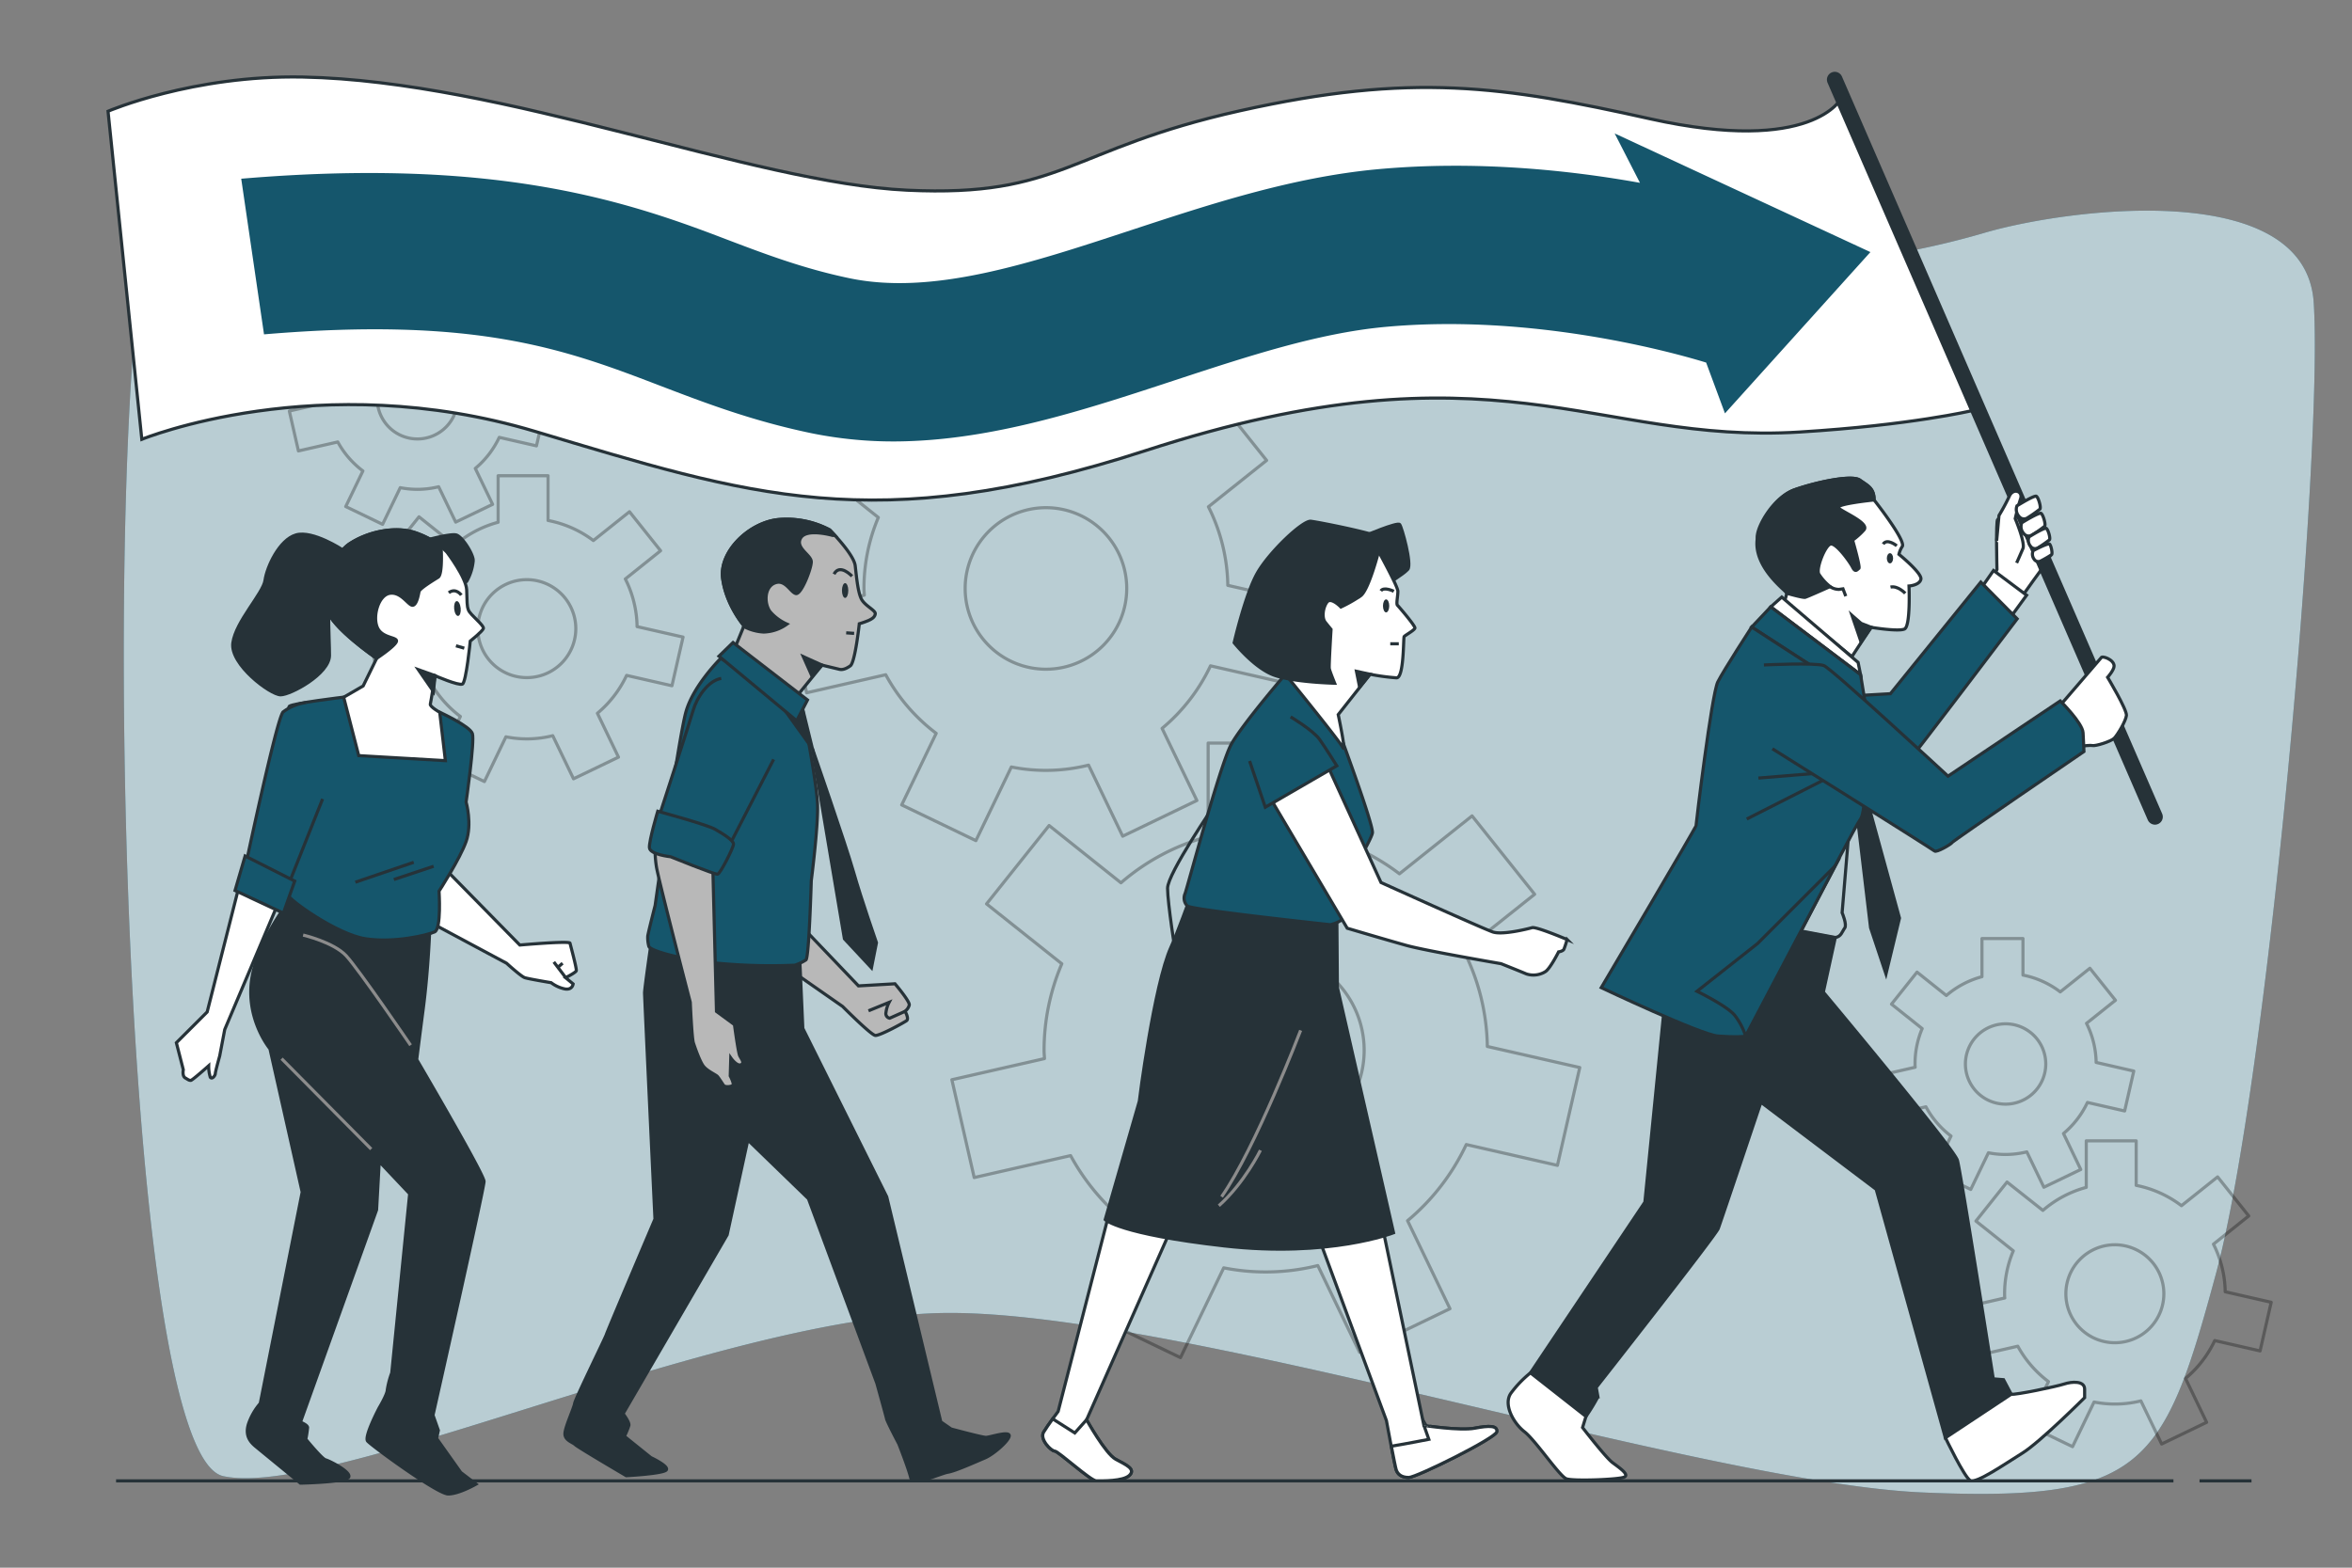 <svg xmlns="http://www.w3.org/2000/svg" viewBox="0 0 750 500"><rect x="0" y="0" width="750" height="500" fill="#808080" stroke="none"/><g id="freepik--background-simple--inject-30"><path d="M633.16,74.16A261.59,261.59,0,0,1,600,81.61c-50.9,7.81-168.25,24.53-225.12,22.13C301,100.62,67.06,17.43,49.38,65.26S36.9,463.53,71.22,470.81s156-49.91,227.73-52S542.28,472.89,613,476s77-8.32,93.59-69.67,34.31-263.09,31.2-309.88C735.12,56.68,659.6,66.49,633.16,74.16Z" style="fill:#15566C"></path><path d="M633.16,74.16A261.59,261.59,0,0,1,600,81.61c-50.9,7.81-168.25,24.53-225.12,22.13C301,100.62,67.06,17.43,49.38,65.26S36.9,463.53,71.22,470.81s156-49.91,227.73-52S542.28,472.89,613,476s77-8.32,93.59-69.67,34.31-263.09,31.2-309.88C735.12,56.68,659.6,66.49,633.16,74.16Z" style="fill:#fff;opacity:0.7"></path></g><g id="freepik--Gears--inject-30"><path d="M653.21,440.65l-6.66,13.85,14.34,6.9,6.86-14.24a34.4,34.4,0,0,0,14.93-.36l6.62,13.75,14.34-6.91-6.73-14a35.32,35.32,0,0,0,9.32-12.08l14.46,3.3,3.54-15.51L709.57,412a34.92,34.92,0,0,0-3.75-15.19l11.25-9-9.92-12.45-11.53,9.19a34.94,34.94,0,0,0-14.44-6.49V363.86H665.26V378.7a35.13,35.13,0,0,0-13.83,7.35L640,377l-9.92,12.45,11.92,9.5a35,35,0,0,0-2.78,13.72c0,.45,0,.87.06,1.31l-14.69,3.36,3.54,15.52,15.3-3.5A35.32,35.32,0,0,0,653.21,440.65Zm21.21-12.4A15.62,15.62,0,1,1,690,412.63,15.61,15.61,0,0,1,674.42,428.25Z" style="fill:none;stroke:#000;stroke-linecap:round;stroke-linejoin:round;opacity:0.3"></path><path d="M622.14,362.33l-5.48,11.36,11.77,5.67,5.63-11.69a28.21,28.21,0,0,0,5.48.54,29.12,29.12,0,0,0,6.77-.83l5.43,11.28L663.51,373,658,361.53a28.94,28.94,0,0,0,7.64-9.91l11.86,2.71,2.91-12.73-12-2.75a28.66,28.66,0,0,0-3.07-12.46l9.23-7.36-8.15-10.21-9.45,7.54A28.71,28.71,0,0,0,645.08,311V299.34H632v12.17a28.88,28.88,0,0,0-11.35,6l-9.35-7.46-8.14,10.21,9.78,7.8a28.71,28.71,0,0,0-2.28,11.26c0,.36,0,.71.05,1.07l-12.05,2.76,2.9,12.73L614.13,353A28.87,28.87,0,0,0,622.14,362.33Zm17.4-10.17a12.81,12.81,0,1,1,12.81-12.81A12.82,12.82,0,0,1,639.54,352.16Z" style="fill:none;stroke:#000;stroke-linecap:round;stroke-linejoin:round;opacity:0.3"></path><path d="M146.8,228.51l-6.67,13.85,14.34,6.91L161.33,235a34,34,0,0,0,14.93-.36l6.62,13.75,14.34-6.9-6.72-14a35.29,35.29,0,0,0,9.31-12.08l14.46,3.3,3.54-15.52-14.66-3.34a34.83,34.83,0,0,0-3.75-15.2l11.25-9-9.92-12.44-11.52,9.19A34.85,34.85,0,0,0,174.76,166V151.73H158.84v14.84A35,35,0,0,0,145,173.92l-11.39-9.09-9.93,12.44,11.92,9.51a35,35,0,0,0-2.78,13.72c0,.44,0,.87.07,1.31l-14.7,3.35,3.54,15.52,15.3-3.49A35.09,35.09,0,0,0,146.8,228.51ZM168,216.12a15.62,15.62,0,1,1,15.61-15.62A15.62,15.62,0,0,1,168,216.12Z" style="fill:none;stroke:#000;stroke-linecap:round;stroke-linejoin:round;opacity:0.3"></path><path d="M115.72,150.2l-5.47,11.36L122,167.23l5.63-11.69a29.09,29.09,0,0,0,5.48.53,28.53,28.53,0,0,0,6.77-.83l5.43,11.28,11.77-5.66-5.52-11.46a28.91,28.91,0,0,0,7.64-9.91l11.86,2.71L174,129.46l-12-2.74a28.52,28.52,0,0,0-3.07-12.46l9.23-7.36L160,96.69l-9.46,7.53a28.64,28.64,0,0,0-11.85-5.32V87.2H125.6V99.38a28.88,28.88,0,0,0-11.35,6L104.9,98l-8.14,10.21,9.78,7.8a28.69,28.69,0,0,0-2.28,11.25c0,.37,0,.72,0,1.08l-12,2.75,2.9,12.73,12.55-2.86A28.87,28.87,0,0,0,115.72,150.2ZM133.12,140a12.82,12.82,0,1,1,12.81-12.82A12.81,12.81,0,0,1,133.12,140Z" style="fill:none;stroke:#000;stroke-linecap:round;stroke-linejoin:round;opacity:0.3"></path><path d="M361,391.32,347.6,419.15,376.43,433l13.79-28.63a68.88,68.88,0,0,0,30-.73l13.31,27.65,28.83-13.89-13.52-28.07a70.87,70.87,0,0,0,18.72-24.29l29.07,6.64,7.12-31.2-29.47-6.72a70.11,70.11,0,0,0-7.53-30.54l22.61-18-19.95-25-23.16,18.47a70.33,70.33,0,0,0-29-13.05V237h-32V266.8a70.36,70.36,0,0,0-27.8,14.76l-22.91-18.27-19.95,25,24,19.1A70.42,70.42,0,0,0,332.93,335c0,.89.1,1.75.13,2.63l-29.53,6.74,7.12,31.2,30.74-7A71,71,0,0,0,361,391.32Zm42.63-24.93A31.39,31.39,0,1,1,435,335,31.39,31.39,0,0,1,403.64,366.39Z" style="fill:none;stroke:#000;stroke-linecap:round;stroke-linejoin:round;opacity:0.3"></path><path d="M298.53,233.89l-11,22.83,23.66,11.39,11.31-23.49a56.46,56.46,0,0,0,24.62-.59L358,266.7l23.66-11.39-11.1-23A58.2,58.2,0,0,0,386,212.36l23.85,5.44,5.84-25.59-24.17-5.52a57.79,57.79,0,0,0-6.18-25.06l18.55-14.79-16.37-20.53-19,15.16a57.66,57.66,0,0,0-23.83-10.71V107.25H318.4v24.48a57.7,57.7,0,0,0-22.81,12.11l-18.8-15-16.36,20.53,19.65,15.67a57.82,57.82,0,0,0-4.58,22.63c0,.73.08,1.44.11,2.16l-24.23,5.53,5.84,25.6,25.22-5.76A58.21,58.21,0,0,0,298.53,233.89Zm35-20.45a25.76,25.76,0,1,1,25.76-25.76A25.75,25.75,0,0,1,333.51,213.44Z" style="fill:none;stroke:#000;stroke-linecap:round;stroke-linejoin:round;opacity:0.3"></path></g><g id="freepik--Floor--inject-30"><line x1="693.06" y1="472.31" x2="37.01" y2="472.31" style="fill:none;stroke:#263238;stroke-miterlimit:10"></line><line x1="717.95" y1="472.31" x2="701.38" y2="472.31" style="fill:none;stroke:#263238;stroke-miterlimit:10"></line></g><g id="freepik--character-4--inject-30"><path d="M142,277.19l23.76,24.22s15.81-1.4,16-.6,2.21,8.2,2,8.81-3.41,2.2-3.41,2.2l2.41,2s-.21,2-2.61,1.6a10.89,10.89,0,0,1-4.4-2s-7.21-1.2-8.41-1.6-5.81-4.61-5.81-4.61l-25-13.38s1.4-12.42,2-13.82S142,277.19,142,277.19Z" style="fill:#fff;stroke:#263238;stroke-miterlimit:10"></path><line x1="180.4" y1="311.82" x2="176.6" y2="306.81" style="fill:none;stroke:#263238;stroke-miterlimit:10"></line><line x1="178" y1="308.41" x2="179.4" y2="307.21" style="fill:none;stroke:#263238;stroke-miterlimit:10"></line><path d="M137.08,295.17s-.4,13.38-2.15,26.77c-.92,7-2.06,16-2.06,16s21.48,36.59,21.48,38.87-16.28,74.55-16.28,74.55l1.71,4.85-.57,2.57,7.71,10.86,4.86,3.71s-5.43,3.14-8.86,3.14S118.36,461,117.22,459.6,120.93,449,120.93,449s2.57-4.28,2.57-5.71a27.8,27.8,0,0,1,1.43-5.42l5.71-57.13-9.71-10.28-.85,15.42L95.8,453.6s2.28.86,2.28,1.72a35.38,35.38,0,0,1-.57,3.71s5.14,6.28,6.29,6.57,8,3.71,7.42,5.43-15.42,2-15.42,2-12.57-10.29-14.28-11.71-3.43-3.43-2.29-7.14A19.78,19.78,0,0,1,83,447.61L96.37,380.2,86.09,334.5s-8.57-10.28-5.43-24.27S96.37,282,96.37,282Z" style="fill:#263238;stroke:#263238;stroke-miterlimit:10"></path><line x1="118.36" y1="366.49" x2="89.8" y2="337.65" style="fill:none;stroke:#8c8c8c;stroke-miterlimit:10"></line><path d="M130.93,333.36s-16.57-24.27-20.57-28.56-13.7-6.57-13.7-6.57" style="fill:none;stroke:#8c8c8c;stroke-miterlimit:10"></path><path d="M140.22,227.16s9.61,4.4,10.41,6.8-2,21.83-2,21.83,2,7,0,12.61S140,284.22,140,284.22s.8,12-1.4,13-12.81,3.6-22,2.2-24.43-12.41-24.83-14S95,266.59,95,266.59,91,226.26,92.24,225.26s17.35-2.91,17.35-2.91Z" style="fill:#15566C;stroke:#263238;stroke-miterlimit:10"></path><line x1="131.93" y1="275.02" x2="113.31" y2="281.37" style="fill:none;stroke:#263238;stroke-miterlimit:10"></line><line x1="138.28" y1="276.29" x2="125.59" y2="280.52" style="fill:none;stroke:#263238;stroke-miterlimit:10"></line><path d="M109.25,175.35s-9.51-6.28-14.84-4.75-9.32,10.27-9.89,14.45-9.32,13.12-10.27,20,12,16.55,15.22,16.55,15.59-6.66,15.59-12.55-.76-14.08.38-19.21S109.25,175.35,109.25,175.35Z" style="fill:#263238;stroke:#263238;stroke-miterlimit:10"></path><path d="M136.45,172.12s7-1.91,8.94-1.52,5.51,6.08,5.51,8.17a16.14,16.14,0,0,1-2.09,6.66c-.76,1.14-7.8-9.32-8.75-9.89A33.54,33.54,0,0,1,136.45,172.12Z" style="fill:#263238;stroke:#263238;stroke-miterlimit:10"></path><path d="M142.53,176.11s6.09,8,6.28,12,0,4.95.57,6.47,5.14,4.95,4.76,5.9-4.19,4-4.19,4-1.29,13.1-2.49,13.7-8.73-2.67-8.73-2.67-1.31,8.27-1.51,9.07,3,2.61,3,2.61l1.8,15.41L114.39,241l-4.8-18.62,6.21-3.6,4.29-8.78s-14.46-9.89-15.79-15.6,1.14-17.12,7.42-21.11,15-5.52,21.11-3.24S141.2,174.78,142.53,176.11Z" style="fill:#fff;stroke:#263238;stroke-miterlimit:10"></path><path d="M111.72,173.26c6.28-4,15-5.52,21.11-3.24a26,26,0,0,1,7.83,4.33l0,.05s.57,8.75-.95,9.7-5.9,3.61-6.09,4.56-.76,4.38-2.09,4.38-3.61-4.38-7.23-3.81-5.51,7.23-4,10.85,6.66,3,6.09,4.56-6.28,5.33-6.28,5.33-14.46-9.89-15.79-15.6S105.44,177.25,111.72,173.26Z" style="fill:#263238;stroke:#263238;stroke-miterlimit:10"></path><path d="M144.82,194.19c.13,1.3.69,2.32,1.27,2.26s.94-1.16.81-2.47-.69-2.32-1.27-2.26S144.7,192.88,144.82,194.19Z" style="fill:#263238"></path><path d="M147.1,189.81s-1.71-2.48-4-.77" style="fill:none;stroke:#263238;stroke-miterlimit:10"></path><polygon points="138.73 215.48 133.4 213.58 138.22 220.55 138.73 215.48" style="fill:#263238;stroke:#263238;stroke-miterlimit:10"></polygon><line x1="148.05" y1="206.73" x2="145.39" y2="205.97" style="fill:none;stroke:#263238;stroke-miterlimit:10"></line><path d="M56.24,332.57l9.82-9.81L77,279.61,89.57,286,71.66,328.36l-1.6,8.41s-1.4,5-1.4,5.61-1,2-1.6,1.2a11.62,11.62,0,0,1-.51-3.67c-2.45,2.17-5.36,4.67-5.7,4.67-.6,0-.8-.2-1.8-.8s-.6-2.6-.6-2.6Z" style="fill:#fff;stroke:#263238;stroke-miterlimit:10"></path><path d="M102.87,254.82l-11.3,28.4L78,277.61s10.28-48.74,12.28-50.54a15.49,15.49,0,0,1,7.41-3" style="fill:#15566C;stroke:#263238;stroke-miterlimit:10"></path><polygon points="78.16 273.01 93.97 281.01 90.37 291.23 74.95 284.02 78.16 273.01" style="fill:#15566C;stroke:#263238;stroke-miterlimit:10"></polygon></g><g id="freepik--character-3--inject-30"><path d="M252.32,292l21.43,22.44,11.64-.67s4.73,5.56,4.56,6.75a3.52,3.52,0,0,1-1.35,2s1.35,2.36.5,3-8.6,4.89-10,4.72S268.69,321,268.69,321l-17.21-12Z" style="fill:#b8b8b8;stroke:#263238;stroke-miterlimit:10"></path><path d="M288.6,322.56l-4.9,2.19a1.5,1.5,0,0,1-1.18-1.85,9.42,9.42,0,0,1,1-3.21l-6.58,2.7" style="fill:none;stroke:#263238;stroke-miterlimit:10"></path><path d="M254.92,303.5,256,328l26.75,53.71L300,453.5l3.29,2.27s9.87,2.67,11.11,2.67,7.2-2.06,7.41-.61-4.94,6-7.82,7.2-9.26,4.11-11.73,4.52-11.14,4.68-11.85,1.72-3.79-10.77-3.79-10.77-3.7-7-3.91-8-3.09-11.32-3.09-11.32L257.8,382.31l-19.34-18.73-6.59,30.25L198.68,450.9s2.06,2.68,1.85,3.71a22.36,22.36,0,0,1-1.44,3.49l8.44,6.79s5.76,2.68,4.94,3.91-12.76,1.86-12.76,1.86-15.43-9.06-16.25-9.88-3.5-1.44-3.3-3.71,2.88-8,3.09-9.46,9.89-21.12,10.1-21.95,15.51-36.84,15.51-36.84-3.32-70.71-3.32-72.15,2.26-17.08,2.26-17.08Z" style="fill:#263238;stroke:#263238;stroke-miterlimit:10"></path><path d="M255.64,224.82s4.89,24.8,5.06,32.06-2,24-2,24S258,305.31,257,306.15a15,15,0,0,1-3.55,1.69,179.49,179.49,0,0,1-25.14-.68c-12.15-1.35-21.26-4.05-21.43-5.4a10.79,10.79,0,0,1-.33-3.2c.16-1.18,2.36-9.79,2.36-9.79s7.42-53,9.78-61.59S229.82,210,229.82,210Z" style="fill:#15566C;stroke:#263238;stroke-miterlimit:10"></path><path d="M259.06,238.78s10.53,30.31,13.08,39.24,7.34,22.65,7.34,22.65l-1.59,8-8.62-9.25Z" style="fill:#263238;stroke:#263238;stroke-miterlimit:10"></path><polygon points="255.64 224.82 259.06 238.78 248.53 224.1 255.64 224.82" style="fill:#263238;stroke:#263238;stroke-miterlimit:10"></polygon><path d="M264.57,169s7.7,7.7,8.14,11.44.88,9,2.2,11,4.41,3.3,4.19,4.4-1.1,1.54-2,2a28.56,28.56,0,0,1-3.09,1.1s-1.32,12.32-2.86,13.42-2.64,1.32-3.52,1.1l-5.5-1.32-8,9.85L234,207.49l3.24-7.89s-5.72-6.6-6.82-15.19,8.58-17.82,17.82-18.7A29.32,29.32,0,0,1,264.57,169Z" style="fill:#b8b8b8;stroke:#263238;stroke-miterlimit:10"></path><path d="M237.28,199.6s-5.72-6.6-6.82-15.19,8.58-17.82,17.82-18.7a29.32,29.32,0,0,1,16.29,3.3s.69.69,1.65,1.74l-.78,0s-8.26-2.36-10.12.84,3.38,5.4,3.38,7.6-3.21,10.46-4.9,10.12-3.37-4.72-6.75-3.37-3.37,6.58-1.52,9.11a15.07,15.07,0,0,0,5.4,4,13.19,13.19,0,0,1-7.42,2.53,15,15,0,0,1-6.33-1.78Z" style="fill:#263238;stroke:#263238;stroke-miterlimit:10"></path><ellipse cx="269.49" cy="188.34" rx="1.01" ry="2.36" style="fill:#263238"></ellipse><path d="M271.69,183.78s-3.88-4.22-5.74-.67" style="fill:none;stroke:#263238;stroke-miterlimit:10"></path><line x1="272.36" y1="202.01" x2="269.83" y2="201.84" style="fill:none;stroke:#263238;stroke-miterlimit:10"></line><polygon points="262.15 212.14 256.16 209.43 258.86 215.5 262.15 212.14" style="fill:#263238;stroke:#263238;stroke-miterlimit:10"></polygon><polygon points="233.74 204.93 257.49 223.25 254.05 229.88 229.26 209.29 233.74 204.93" style="fill:#15566C;stroke:#263238;stroke-miterlimit:10"></polygon><path d="M227.29,276l1.18,46.57,5.74,4.22s1.18,8.94,1.69,9.95,1.68,2.36.33,2.87-3.2-2.19-3.2-2.19l-.17,5.73s1.35,2.53.84,3-2.53.68-3,0-1.52-2.36-2-2.87-3.21-1.69-4.39-3.2-2.7-5.91-3.2-7.43-1-13-1-13-10.12-39-10.79-43.2a32.47,32.47,0,0,1-.34-7.59S224.42,273.08,227.29,276Z" style="fill:#b8b8b8;stroke:#263238;stroke-miterlimit:10"></path><path d="M246.69,242.2l-14.84,28.85-22.61-7.76s10.63-32.73,11.81-36.78,4.72-9.45,8.94-10.13" style="fill:#15566C;stroke:#263238;stroke-miterlimit:10"></path><path d="M209.74,258.74S225.43,263,228,264.47s5.9,3.55,5.9,4.73-4.22,9.45-5.06,9.62-15-5.57-15-5.57-6.58-.68-6.75-2.87S209.74,258.74,209.74,258.74Z" style="fill:#15566C;stroke:#263238;stroke-miterlimit:10"></path></g><g id="freepik--character-2--inject-30"><path d="M441.05,392.3l13,62.34s11.5,1.77,16.14.88,7.3-.88,7.08,1.11-25.65,14.59-28.08,14.59-3.54-1.1-4-2.43-3.09-15.7-3.09-15.7l-21.67-58.58Z" style="fill:#fff;stroke:#263238;stroke-miterlimit:10"></path><path d="M470.23,455.52c4.65-.88,7.3-.88,7.08,1.11s-25.65,14.59-28.08,14.59-3.54-1.1-4-2.43c-.2-.62-.88-4-1.56-7.53,4.66-.76,11.95-2.2,11.95-2.2l-1.55-4.42S465.59,456.41,470.23,455.52Z" style="fill:#fff;stroke:#263238;stroke-miterlimit:10"></path><path d="M374.07,390.53l-27.59,62.32s6,10.83,9.29,12.6,6.41,3.09,4.42,5.08-8.84,1.77-10.61,1.77-12.16-9.5-13.26-9.5-4.87-3.76-3.54-6,4.64-6.64,4.64-6.64L354,385.67Z" style="fill:#fff;stroke:#263238;stroke-miterlimit:10"></path><path d="M349.58,472.3c-1.77,0-12.16-9.5-13.26-9.5s-4.87-3.76-3.54-6c.68-1.14,1.88-2.85,2.9-4.26l7.05,4.48,3.75-4.2s6,10.83,9.29,12.6,6.41,3.09,4.42,5.08S351.35,472.3,349.58,472.3Z" style="fill:#fff;stroke:#263238;stroke-miterlimit:10"></path><path d="M387.39,256.59s-15.08,22-15.08,26.71,2.59,21.11,2.59,21.11Z" style="fill:none;stroke:#263238;stroke-miterlimit:10"></path><path d="M426.29,292.2l.17,22.72,17.91,78.26s-20.34,8-53.94,4.2-38-8.4-38-8.4l10.83-37.58S368,314,373.4,302.1c1.91-4.2,6-15.43,6-15.43Z" style="fill:#263238;stroke:#263238;stroke-miterlimit:10"></path><path d="M426.63,232.42s11.49,30.87,11,33.27-7.37,14.06-8.23,14.41-.05,11.4-1.08,12.77-4.11,2.06-4.11,2.06-44.77-4.8-45.62-6a3.57,3.57,0,0,1-.69-3.95c.69-1.88,11.2-41.07,14.63-47.42s17.36-22.51,17.36-22.51Z" style="fill:#15566C;stroke:#263238;stroke-miterlimit:10"></path><path d="M434.88,171s10.73-4.57,11.44-3.71,4,12.72,2.58,14.3-6.87,4.86-6.87,4.86L435.74,174Z" style="fill:#263238;stroke:#263238;stroke-miterlimit:10"></path><path d="M439.6,175.87s6.15,11.15,6.15,12.72-.57,4-.14,4.44,5.72,6.58,5.57,7.29-3.14,2.29-3.43,2.72,0,13.15-2.43,13.15a71.06,71.06,0,0,1-8.44-1.14l-10.15,12.87s2.72,12.87,1.43,10.44-18.3-23.31-18.3-23.31l4.71-7.29s-12.72-12.87-13.15-20,11.15-19.17,14.58-20.31,24.17,3.57,23.89,6Z" style="fill:#fff;stroke:#263238;stroke-miterlimit:10"></path><polygon points="436.88 215.05 432.54 214.1 433.55 219.16 436.88 215.05" style="fill:#263238;stroke:#263238;stroke-miterlimit:10"></polygon><path d="M439.6,175.87s-3.15,12.3-5.72,14.15a45.25,45.25,0,0,1-6.29,3.58s-3.15-3.29-4.44-1.57-1.71,5-.57,6.43,1.86,2.29,1.86,2.29-.71,11.58-.57,12.44,1.72,4.72,1.72,4.72-13-.29-19.31-2.57S393.55,205,393.55,205s3.58-15.59,7.44-22.31,14.44-16.73,17-16.44,23.59,4.43,23.31,5.86A15.57,15.57,0,0,1,439.6,175.87Z" style="fill:#263238;stroke:#263238;stroke-miterlimit:10"></path><path d="M441,193.24c0,1.15.45,2.08,1,2.08s1-.93,1-2.08-.45-2.07-1-2.07S441,192.1,441,193.24Z" style="fill:#263238"></path><path d="M444.46,188.59s-3.14-1.57-4.14-.14" style="fill:none;stroke:#263238;stroke-miterlimit:10"></path><line x1="446.04" y1="205.33" x2="443.32" y2="205.33" style="fill:none;stroke:#263238;stroke-miterlimit:10"></line><path d="M423.37,244.25l17,37.22s32.58,14.75,35.67,15.78,11.15-1,12.52-1.38,11.15,3.78,11.15,3.78a32,32,0,0,1-1,3.08c-.34.69-1.71.86-1.71.86s-2.75,5.49-4.29,6.35a7.23,7.23,0,0,1-6,.68c-2-.85-8.06-3.26-8.06-3.26s-24-4.11-30.18-5.83-18.87-5.48-18.87-5.48L404.85,254.2Z" style="fill:#fff;stroke:#263238;stroke-miterlimit:10"></path><path d="M411.54,228.64s7.2,4.29,9.26,7.21,5.48,8.4,5.48,8.4l-22.81,13.21-5-14.75" style="fill:#15566C;stroke:#263238;stroke-miterlimit:10"></path><path d="M414.74,328.63s-14.37,37.58-25.2,53.06" style="fill:none;stroke:#8c8c8c;stroke-miterlimit:10"></path><path d="M401.92,366.87s-5.08,10.4-13.26,17.69" style="fill:none;stroke:#8c8c8c;stroke-miterlimit:10"></path></g><g id="freepik--character-1--inject-30"><path d="M636.79,181.63s-.41-15.7.23-16,8.65-5,9.12-4.88S654,178,652.64,179.5s-7.54,10.28-7.54,10.28L636,183.22Z" style="fill:#fff;stroke:#263238;stroke-miterlimit:10"></path><path d="M587.16,31.34s-8.95,18.13-61,6.55c-46.92-10.45-75.87-14.82-130.75-2.56S338.72,63,289.24,60.66,160.74,25.83,96.57,24.57c-35.09-.69-62.12,10.91-62.12,10.91L45.22,140.11s56.51-23.11,125.37-2.53c67.91,20.3,108.46,34.12,194.69,6.14,111.62-36.21,142.88-1.88,208.59-5.93,35.4-2.18,55-6.83,55-6.83Z" style="fill:#fff;stroke:#263238;stroke-miterlimit:10"></path><path d="M230.21,75.8c13.15,5,25.57,9.78,40.68,12.94,26.46,5.52,57.22-4.61,89.78-15.33C385.84,65.13,411.87,56.56,439,54c31.35-2.91,61.27.24,83.95,4.31l-8.07-15.75L596.43,80.4l-46.38,51.44-6-16.2c-9.22-2.84-54.75-15.8-102.48-11.36-21.31,2-43.48,9.29-66.95,17-27.3,9-55.28,18.2-83.75,19.38a131.28,131.28,0,0,1-32.22-2.51c-18.93-3.95-33.77-9.63-48.13-15.12-29.8-11.41-58-22.18-126.33-16.39L76.92,57C156.66,50.27,198.13,63.52,230.21,75.8Z" style="fill:#15566C"></path><line x1="585.06" y1="25.4" x2="687.17" y2="260.52" style="fill:none;stroke:#263238;stroke-linecap:round;stroke-miterlimit:10;stroke-width:5px"></line><path d="M636.69,172.48l.74-8.07a66.77,66.77,0,0,0,3.31-6.16c1.18-2.69,4.4-1.63,3.58.82s-1.71,6.34-1.71,6.34,3.26,7.68,2.45,9.57-2,4.57-2,4.57" style="fill:#fff;stroke:#263238;stroke-miterlimit:10"></path><path d="M643.17,161.33s5.52-3.45,6.18-3.05,1.57,3.57,1.13,4.1a40.47,40.47,0,0,1-4,2.81,2,2,0,0,1-2.69-.52A3.24,3.24,0,0,1,643.17,161.33Z" style="fill:#fff;stroke:#263238;stroke-miterlimit:10"></path><path d="M644.69,166.74s5.51-3.44,6.17-3,1.57,3.57,1.13,4.1a40.47,40.47,0,0,1-4,2.81,2,2,0,0,1-2.69-.52A3.28,3.28,0,0,1,644.69,166.74Z" style="fill:#fff;stroke:#263238;stroke-miterlimit:10"></path><path d="M647,171.24s4.93-3.09,5.52-2.72,1.4,3.19,1,3.66a37.2,37.2,0,0,1-3.61,2.51,1.76,1.76,0,0,1-2.41-.46A2.92,2.92,0,0,1,647,171.24Z" style="fill:#fff;stroke:#263238;stroke-miterlimit:10"></path><path d="M648.35,175.61s4.67-2.46,5.18-2.09,1.06,3,.67,3.39a36.07,36.07,0,0,1-3.44,2,1.6,1.6,0,0,1-2.15-.59A2.65,2.65,0,0,1,648.35,175.61Z" style="fill:#fff;stroke:#263238;stroke-miterlimit:10"></path><polygon points="635.69 181.95 646.24 189.84 641.32 196.6 632.45 186.59 635.69 181.95" style="fill:#fff;stroke:#263238;stroke-miterlimit:10"></polygon><path d="M631.63,185.66l11.6,11.71s-33.86,44.76-34.41,45S588,245.15,588,245.15l-2.47-22.9,17.28-1Z" style="fill:#15566C;stroke:#263238;stroke-miterlimit:10"></path><path d="M597.61,159.46s10.11,12.81,9,14.8a7.49,7.49,0,0,0-1.08,2.53s7.4,6,7,7.94-3.79,2.17-3.79,2.17.54,12.82-1.44,13.72-10.66-.54-10.66-.54l-6.13,9.38-21.49-17.69a14.84,14.84,0,0,0,.73-2.53c0-.54-9.39-14.62-9.39-18.05s5.23-12.64,11.91-15,18.24-4.88,20.76-3.07S597.61,155.67,597.61,159.46Z" style="fill:#fff;stroke:#263238;stroke-miterlimit:10"></path><path d="M572.33,156.21c6.68-2.35,18.24-4.88,20.76-3.07s4.52,2.53,4.52,6.32c0,0-12.46,1.26-11.38,2.52s10.11,4.88,8.13,7.05a22.5,22.5,0,0,1-3.61,3.24s2.52,8.67,2,9-1.08,1.45-2-.36-5.24-7.76-7-7.4-4.7,7.76-3.79,9.57a16.43,16.43,0,0,0,3.61,4s-7.23,3.25-7.95,3.43-5.77-1.27-5.77-1.27c0-.54-11.32-8.57-9.39-18.05C561.1,167.83,565.65,158.55,572.33,156.21Z" style="fill:#263238;stroke:#263238;stroke-miterlimit:10"></path><path d="M604.83,174.08s-3.07-2.53-4.33-.54" style="fill:none;stroke:#263238;stroke-miterlimit:10"></path><path d="M601.67,178.05c0,.9.44,1.63,1,1.63s1-.73,1-1.63-.45-1.62-1-1.62S601.67,177.15,601.67,178.05Z" style="fill:#263238"></path><path d="M607.54,189.24s-2.35-2.52-4.7-2" style="fill:none;stroke:#263238;stroke-miterlimit:10"></path><polygon points="596.71 200.08 593.46 198.81 590.57 196.29 593.46 204.77 596.71 200.08" style="fill:#263238;stroke:#263238;stroke-miterlimit:10"></polygon><path d="M583.53,187.08a5.21,5.21,0,0,0,2.88.9l1.27-.18.9,2.35" style="fill:none;stroke:#263238;stroke-miterlimit:10"></path><polygon points="568.16 190.44 592.51 211.28 593.29 215.18 564.65 193.56 568.16 190.44" style="fill:#fff;stroke:#263238;stroke-miterlimit:10"></polygon><polygon points="564.65 193.56 558.57 200 594.64 223.39 593.29 215.18 564.65 193.56" style="fill:#15566C;stroke:#263238;stroke-miterlimit:10"></polygon><path d="M585.24,299l-3.82,17.43s41.66,49.82,42.75,53.64,11.44,69.7,11.44,69.7l3.27.27,2.45,4.63-21,13.89-22.05-79.24-36.76-27.77s-12.8,38.12-13.62,40.3S509,442.5,509,442.5l.54,3a63.3,63.3,0,0,1-3.81,6.26c-.82.82-17.7-13.88-17.7-13.88l36.49-54.46,6.53-65.62,7.9-27.5Z" style="fill:#263238;stroke:#263238;stroke-miterlimit:10"></path><path d="M589.86,261.71l-2.45,29.4s1.64,3.82.82,4.9-1.09,2.73-3,3-15-2.72-15-2.72Z" style="fill:none;stroke:#263238;stroke-miterlimit:10"></path><polyline points="593.42 248.03 605.7 292.82 601.4 310.62 596.49 295.89 589.13 233.92" style="fill:#263238;stroke:#263238;stroke-miterlimit:10"></polyline><path d="M594.64,223.39s1.37,34.12-1.36,37.83-35.88,69-36.66,69.22-3.32.39-8.78,0S510.6,315,510.6,315s30.23-51.08,30.23-51.67,5-42,6.94-45.84S558.57,200,558.57,200Z" style="fill:#15566C;stroke:#263238;stroke-miterlimit:10"></path><line x1="579.63" y1="246.6" x2="560.71" y2="248.16" style="fill:none;stroke:#263238;stroke-miterlimit:10"></line><path d="M581.58,248.74S559.74,259.85,557,261.22" style="fill:none;stroke:#263238;stroke-miterlimit:10"></path><path d="M654.17,228.2,670,209.8c.2-.79,4.08.5,4.14,2.59,0,1.32-2.07,3.63-2.07,3.63s6.22,10.36,6,12.18-2.85,6.21-3.89,7.25-6,2.59-7,2.33-8,.78-8,.78L654.43,230Z" style="fill:#fff;stroke:#263238;stroke-miterlimit:10"></path><path d="M562.47,212.08s16.57-.78,19.11.2,39.6,35.27,39.6,35.27l35.79-24s7.08,7,7.27,10.14.28,6,.28,6-41.58,28.37-42,29-5.07,3.31-5.65,2.73-51.7-32.61-51.7-32.61" style="fill:#15566C;stroke:#263238;stroke-miterlimit:10"></path><path d="M585.24,276.14l-24.78,24.78-19.33,15.24s9.53,4.63,12,7.63a21.15,21.15,0,0,1,3.51,6.65Z" style="fill:#15566C;stroke:#263238;stroke-miterlimit:10"></path><path d="M641.33,444.68c1.36.28,14.43-2.45,16.88-3.26s6.53-1.09,6.53,1.63v2.72s-14.16,14.16-19.87,17.7-14.71,9.8-16.61,8.71-7.9-13.61-7.9-13.61Z" style="fill:#fff;stroke:#263238;stroke-miterlimit:10"></path><path d="M505.73,451.76l-1.09,3.54s7.35,9.53,9.53,11.17,5.44,3.81,3.81,4.62-16.34,1.37-18.51.55-9.81-12.25-13.35-15-6.8-8.71-4.35-12.25a35.23,35.23,0,0,1,6.26-6.53Z" style="fill:#fff;stroke:#263238;stroke-miterlimit:10"></path></g></svg>
